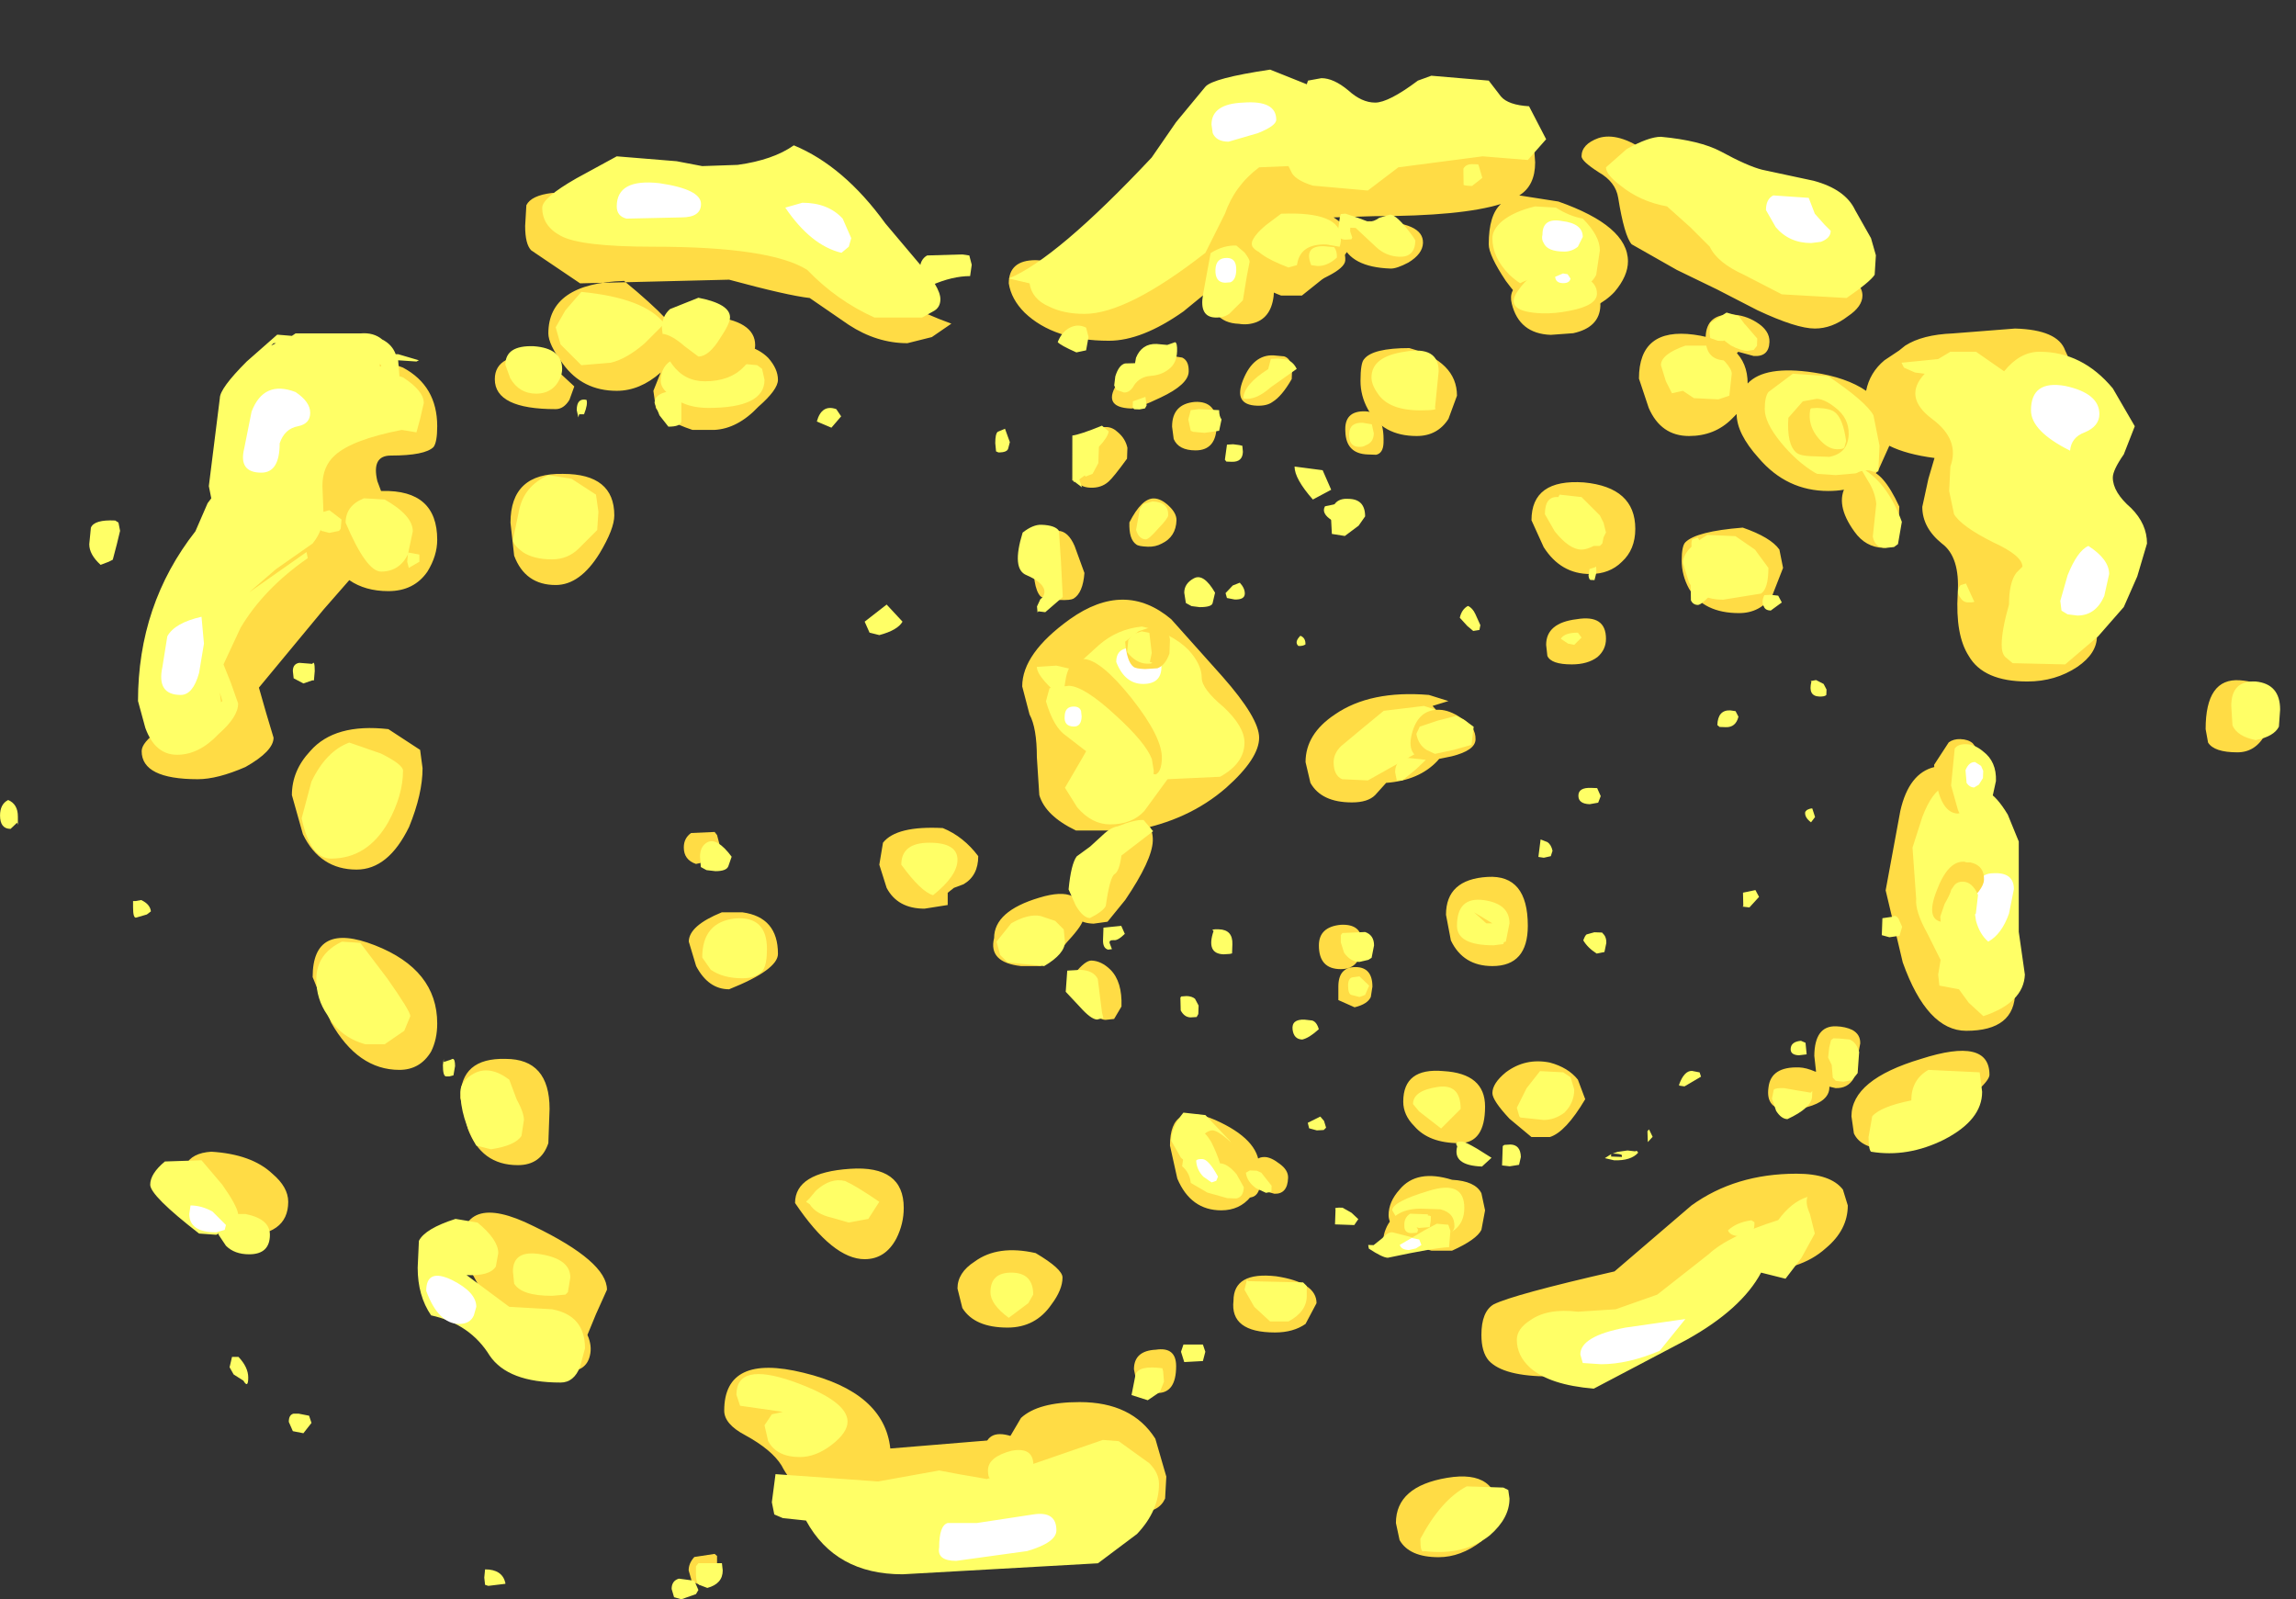 <?xml version="1.0" encoding="UTF-8" standalone="no"?>
<svg xmlns:ffdec="https://www.free-decompiler.com/flash" xmlns:xlink="http://www.w3.org/1999/xlink" ffdec:objectType="frame" height="458.35px" width="658.0px" xmlns="http://www.w3.org/2000/svg">
  <rect width="100%" height="100%" fill="#333333" stroke="none"/>
  <g transform="matrix(1.0, 0.0, 0.0, 1.0, 340.0, 205.3)">
    <use ffdec:characterId="419" height="61.6" transform="matrix(7.0, 0.0, 0.0, 7.0, -300.45, -185.35)" width="87.7" xlink:href="#shape0"/>
    <use ffdec:characterId="427" height="65.25" transform="matrix(4.649, 0.0, 0.0, 5.911, -339.989, -132.683)" width="87.9" xlink:href="#shape1"/>
    <use ffdec:characterId="422" height="63.95" transform="matrix(0.123, -3.47, 4.413, 0.156, -55.254, 151.149)" width="90.45" xlink:href="#shape2"/>
  </g>
  <defs>
    <g id="shape0" transform="matrix(1.0, 0.0, 0.0, 1.0, 39.0, 27.8)">
      <path d="M20.1 -24.25 Q20.1 -24.75 20.8 -25.0 21.6 -25.25 22.75 -24.45 L28.65 -20.2 Q31.6 -19.55 31.6 -18.55 31.6 -18.1 31.0 -17.7 30.35 -17.2 29.65 -17.2 28.9 -17.2 27.3 -17.95 L25.65 -18.8 24.0 -19.6 22.15 -20.65 Q21.85 -21.0 21.6 -22.55 21.5 -23.2 20.8 -23.6 20.1 -24.05 20.1 -24.25 M7.65 -25.15 L18.15 -24.7 18.2 -24.0 Q18.2 -23.05 17.55 -22.65 L19.15 -22.4 Q22.0 -21.4 22.0 -19.95 22.0 -19.35 21.45 -18.7 20.8 -18.0 19.4 -17.65 L18.55 -17.65 Q17.85 -18.0 17.0 -19.15 16.3 -20.2 16.3 -20.65 16.3 -21.85 16.8 -22.3 15.2 -21.8 11.6 -21.8 L9.95 -21.75 10.3 -21.5 Q10.7 -21.05 10.7 -20.6 L9.9 -19.55 8.65 -18.55 7.8 -18.55 Q6.45 -19.05 6.45 -19.95 L6.45 -20.1 5.45 -19.25 3.8 -17.9 Q2.1 -16.7 0.75 -16.7 -1.5 -16.7 -2.7 -17.85 -3.25 -18.4 -3.35 -19.05 -3.35 -20.0 -2.25 -20.0 -1.7 -20.0 -1.3 -19.55 L7.65 -25.15 M15.0 -14.45 L14.65 -13.5 Q14.2 -12.8 13.35 -12.8 11.95 -12.8 11.35 -13.9 11.05 -14.45 11.05 -15.05 11.05 -15.8 11.2 -15.95 11.55 -16.4 13.05 -16.4 15.0 -15.85 15.0 -14.45 M0.45 -0.45 L2.8 -2.7 Q2.3 -3.1 2.6 -3.85 L1.9 -4.75 -0.6 -2.45 0.05 -1.8 0.45 -0.45 M5.4 -2.95 Q6.9 -1.25 6.9 -0.45 6.9 0.4 5.55 1.6 4.0 2.95 1.75 3.35 L-0.6 3.35 Q-1.85 2.75 -2.1 1.9 L-2.2 0.35 Q-2.2 -0.85 -2.5 -1.4 L-2.8 -2.55 Q-2.8 -3.9 -0.85 -5.3 1.4 -6.9 3.3 -5.3 L5.4 -2.95 M13.85 -2.2 L14.65 -1.95 14.0 -1.75 14.45 -1.25 14.7 -0.6 Q14.7 -0.1 14.2 0.5 13.45 1.3 12.1 1.4 L11.65 1.9 Q11.35 2.2 10.7 2.2 9.45 2.2 9.0 1.4 L8.8 0.55 Q8.8 -0.6 10.0 -1.4 11.45 -2.4 13.85 -2.2 M18.65 -4.25 Q18.65 -5.15 19.9 -5.3 21.1 -5.5 21.1 -4.5 21.1 -4.05 20.75 -3.75 20.35 -3.45 19.7 -3.45 18.85 -3.45 18.7 -3.8 L18.65 -4.25 M18.05 -9.35 Q18.05 -11.05 20.2 -10.9 22.3 -10.7 22.3 -9.0 22.3 -8.15 21.75 -7.65 21.25 -7.15 20.45 -7.15 19.25 -7.15 18.55 -8.25 L18.05 -9.35 M35.6 -15.15 L38.75 -5.9 40.05 -5.9 Q40.85 -5.75 41.1 -5.3 L41.2 -4.6 Q41.2 -3.9 40.4 -3.35 39.5 -2.75 38.35 -2.75 36.55 -2.75 35.95 -3.8 35.4 -4.65 35.5 -6.35 35.6 -7.85 34.85 -8.4 34.05 -9.05 34.05 -9.9 L34.3 -11.05 34.55 -11.9 Q33.4 -12.05 32.7 -12.4 L32.25 -11.4 Q31.6 -10.55 30.2 -10.55 28.5 -10.55 27.35 -11.9 26.45 -12.9 26.45 -13.7 L26.25 -13.5 Q25.55 -12.8 24.5 -12.8 23.35 -12.8 22.85 -13.95 L22.45 -15.15 Q22.45 -17.25 24.7 -16.95 26.9 -16.65 26.9 -14.95 27.6 -15.7 29.6 -15.4 30.95 -15.2 31.75 -14.65 31.9 -15.4 32.5 -15.9 L33.1 -16.3 33.35 -16.5 Q34.05 -16.95 35.3 -17.0 L37.85 -17.2 Q39.6 -17.15 39.9 -16.3 L40.5 -15.0 40.35 -14.8 39.75 -14.7 39.4 -14.75 37.3 -14.65 35.6 -15.15 M26.55 -5.55 Q25.1 -5.55 24.5 -6.55 24.2 -7.1 24.2 -7.7 24.2 -8.3 24.35 -8.45 24.8 -8.9 26.7 -9.05 27.85 -8.65 28.2 -8.15 L28.35 -7.4 27.9 -6.25 Q27.4 -5.55 26.55 -5.55 M48.1 -0.6 Q47.7 0.15 46.95 0.15 46.0 0.15 45.75 -0.25 L45.65 -0.8 Q45.65 -2.9 47.05 -2.8 48.4 -2.7 48.4 -1.75 L48.1 -0.6 M35.35 3.55 L36.35 9.5 37.85 9.95 Q37.85 11.55 35.85 11.55 34.25 11.55 33.25 8.75 L32.55 5.8 33.15 2.55 Q33.5 1.0 34.55 0.75 35.65 0.6 35.65 2.05 L35.35 3.55 M28.9 17.4 Q30.3 17.4 30.8 18.05 L31.0 18.7 Q31.0 19.7 30.1 20.45 29.05 21.4 27.15 21.4 L20.0 23.45 18.65 23.75 Q19.1 24.15 20.7 24.15 L20.75 24.4 Q20.75 25.0 20.15 25.35 L18.8 25.7 Q16.9 25.7 16.3 25.05 16.0 24.7 16.0 24.0 16.0 23.05 16.5 22.75 17.3 22.35 21.45 21.4 L24.6 18.7 Q26.4 17.4 28.9 17.4 M20.25 14.35 Q19.45 15.7 18.8 15.9 L18.05 15.9 17.15 15.15 Q16.45 14.4 16.45 14.1 16.45 13.7 17.0 13.25 17.8 12.65 18.8 12.85 19.55 13.05 19.95 13.55 L20.25 14.35 M34.9 15.1 L32.7 16.4 Q31.55 16.4 31.25 15.75 L31.15 15.05 Q31.15 13.55 34.0 12.7 36.8 11.8 36.8 13.35 36.8 13.75 34.9 15.1 M16.45 8.9 Q15.25 8.9 14.75 7.85 L14.55 6.8 Q14.55 5.35 16.25 5.25 17.9 5.15 17.9 7.25 17.9 8.9 16.45 8.9 M6.55 18.35 Q6.1 18.9 5.35 18.9 4.1 18.9 3.55 17.6 L3.25 16.25 Q3.25 14.4 5.1 15.2 6.9 16.0 6.9 17.1 6.9 17.85 6.55 18.35 M12.8 14.45 Q12.8 13.05 14.45 13.2 16.15 13.3 16.15 14.65 16.15 16.15 15.1 16.15 13.85 16.15 13.25 15.45 12.8 15.0 12.8 14.45 M14.8 17.65 Q15.75 17.7 16.0 18.2 L16.15 18.9 16.0 19.7 Q15.8 20.1 14.8 20.55 L13.95 20.55 Q13.0 20.3 12.5 19.75 12.2 19.4 12.2 19.1 12.2 18.55 12.65 18.05 13.35 17.2 14.8 17.65 M9.25 22.7 L8.8 23.55 Q8.3 23.9 7.55 23.9 5.7 23.9 5.85 22.6 5.85 21.4 7.6 21.6 9.25 21.85 9.25 22.7 M3.05 30.7 Q2.8 31.25 2.05 31.25 L-5.5 31.0 -7.75 31.5 Q-11.55 31.5 -12.65 29.35 -13.05 28.7 -14.15 28.1 -15.0 27.65 -15.0 27.1 -15.0 24.75 -11.75 25.55 -8.45 26.35 -8.2 28.65 L-3.35 28.25 -2.85 27.4 Q-2.15 26.75 -0.45 26.75 1.7 26.75 2.65 28.25 L3.1 29.8 3.05 30.7 M16.0 32.45 Q15.15 33.1 14.25 33.1 13.05 33.1 12.65 32.4 L12.5 31.7 Q12.5 30.2 14.6 29.85 16.7 29.5 16.7 31.35 L16.0 32.45 M-18.5 -21.45 L-10.25 -19.7 Q-7.65 -18.1 -5.7 -17.4 L-6.5 -16.85 -7.5 -16.6 Q-8.75 -16.6 -9.9 -17.35 L-11.5 -18.45 Q-12.4 -18.55 -14.8 -19.2 L-20.9 -19.05 -22.9 -20.4 Q-23.15 -20.65 -23.15 -21.4 L-23.1 -22.25 Q-22.9 -22.65 -22.05 -22.75 -19.8 -22.85 -19.15 -22.35 L-18.5 -21.45 M-22.2 -17.0 Q-22.2 -19.05 -19.1 -19.15 -16.85 -17.3 -16.85 -16.75 -16.85 -16.2 -17.3 -15.65 L-17.25 -15.7 Q-16.55 -16.35 -15.4 -16.6 -13.9 -16.7 -13.2 -16.0 -12.8 -15.55 -12.8 -15.1 -12.8 -14.7 -13.6 -14.0 -14.45 -13.1 -15.4 -13.05 L-16.3 -13.05 Q-17.5 -13.45 -17.8 -13.95 L-17.9 -14.65 -17.6 -15.4 Q-18.45 -14.65 -19.4 -14.65 -20.8 -14.65 -21.6 -15.75 -22.2 -16.55 -22.2 -17.0 M-26.9 -12.35 Q-27.25 -12.0 -28.65 -12.0 -29.45 -12.0 -29.2 -10.95 L-29.05 -10.55 -29.0 -10.55 Q-26.75 -10.6 -26.75 -8.55 -26.75 -7.9 -27.15 -7.25 -27.7 -6.45 -28.75 -6.45 -29.7 -6.45 -30.35 -6.9 L-31.4 -5.7 -34.05 -2.5 -33.75 -1.45 -33.45 -0.45 Q-33.45 0.1 -34.6 0.75 -35.75 1.25 -36.55 1.25 -38.85 1.25 -38.85 0.1 -38.85 -0.25 -38.15 -0.75 L-36.5 -2.25 -32.65 -10.55 -30.5 -15.4 Q-29.95 -16.3 -28.15 -15.6 -26.75 -14.85 -26.75 -13.2 -26.75 -12.55 -26.9 -12.35 M-23.75 -9.25 Q-23.75 -11.3 -21.6 -11.25 -19.5 -11.25 -19.5 -9.55 -19.5 -9.0 -20.1 -8.0 -20.9 -6.7 -21.9 -6.7 -23.15 -6.7 -23.6 -7.9 L-23.75 -9.25 M-6.05 3.25 Q-5.2 3.6 -4.6 4.4 -4.6 5.2 -5.2 5.55 L-5.6 5.7 -5.85 5.9 -5.85 6.4 -6.8 6.55 Q-7.9 6.55 -8.35 5.7 L-8.65 4.75 -8.5 3.85 Q-7.95 3.15 -6.05 3.25 M-0.95 7.9 Q-1.6 8.7 -2.05 8.9 L-2.85 8.9 Q-4.2 8.75 -3.95 7.75 -3.95 6.65 -2.1 6.1 -0.3 5.55 -0.3 6.95 -0.3 7.2 -0.95 7.9 M-14.25 6.7 Q-12.8 6.9 -12.8 8.4 -12.8 9.05 -14.8 9.85 -15.65 9.85 -16.15 8.9 L-16.45 7.9 Q-16.45 7.25 -15.1 6.7 L-14.25 6.7 M-7.65 18.8 Q-7.65 19.45 -7.95 20.05 -8.4 20.9 -9.25 20.9 -10.55 20.9 -12.1 18.6 -12.1 17.35 -9.85 17.2 -7.65 17.05 -7.65 18.8 M-27.35 0.8 Q-27.35 1.85 -27.9 3.2 -28.75 4.95 -30.05 4.95 -31.55 4.95 -32.25 3.5 L-32.7 1.9 Q-32.7 0.9 -31.95 0.1 -30.95 -1.05 -28.75 -0.8 L-27.45 0.05 -27.35 0.8 M-33.5 17.4 Q-32.85 17.95 -32.85 18.55 -32.85 19.95 -34.8 19.95 -36.25 19.95 -36.8 18.9 L-37.1 17.8 -37.05 17.05 Q-36.8 16.55 -36.0 16.5 -34.35 16.6 -33.5 17.4 M-27.0 12.4 Q-27.45 13.15 -28.3 13.15 -30.0 13.15 -31.1 11.2 L-31.85 9.35 Q-31.85 7.05 -29.3 8.05 -26.75 9.05 -26.75 11.25 -26.75 11.9 -27.0 12.4 M-22.2 16.15 Q-22.5 17.05 -23.45 17.05 -24.95 17.05 -25.5 15.55 L-25.8 14.3 Q-25.8 12.65 -23.95 12.7 -22.15 12.7 -22.15 14.75 L-22.2 16.15 M-20.6 24.0 Q-20.4 24.45 -20.5 24.85 -20.65 25.5 -21.45 25.5 L-24.5 23.0 -25.8 20.6 Q-25.8 18.05 -22.8 19.55 -19.8 21.0 -19.8 22.15 L-20.25 23.15 -20.6 24.0 M-2.25 20.65 Q-1.15 21.3 -1.15 21.65 -1.15 22.15 -1.6 22.75 -2.25 23.7 -3.4 23.7 -4.75 23.7 -5.25 22.9 L-5.45 22.1 Q-5.45 21.45 -4.75 21.0 -3.8 20.3 -2.25 20.65" fill="#ffdc45" fill-rule="evenodd" stroke="none"/>
      <path d="M21.95 -24.55 Q22.85 -25.05 23.35 -25.05 24.95 -24.9 25.8 -24.45 26.9 -23.85 27.5 -23.7 L29.6 -23.25 Q30.9 -22.9 31.3 -22.05 L31.95 -20.9 32.15 -20.2 32.1 -19.4 Q31.9 -19.1 30.95 -18.45 L28.3 -18.6 26.75 -19.4 Q25.65 -19.9 25.35 -20.55 L24.55 -21.35 23.6 -22.2 Q22.5 -22.4 21.7 -23.05 21.1 -23.5 21.1 -23.8 L21.95 -24.55 M20.7 -19.4 Q20.5 -18.95 19.5 -18.45 18.05 -18.55 17.15 -19.4 16.45 -20.1 16.45 -20.9 16.45 -21.25 16.85 -21.6 17.35 -22.0 18.2 -22.2 L19.05 -22.15 Q19.6 -21.8 20.15 -21.7 20.85 -21.0 20.85 -20.4 L20.7 -19.4 M9.45 -27.45 Q9.95 -27.45 10.55 -26.95 11.1 -26.45 11.65 -26.45 12.2 -26.45 13.4 -27.35 L13.95 -27.55 16.3 -27.35 16.8 -26.7 Q17.1 -26.35 17.95 -26.3 L18.65 -24.95 17.9 -24.1 16.05 -24.25 12.6 -23.8 11.35 -22.85 9.1 -23.05 Q8.45 -23.25 8.25 -23.55 L8.1 -23.85 6.9 -23.8 Q5.9 -23.05 5.5 -21.9 L4.7 -20.3 Q1.5 -17.8 -0.25 -17.8 -1.1 -17.8 -1.7 -18.1 -2.4 -18.4 -2.5 -19.05 L-3.35 -19.25 Q-1.4 -20.05 2.5 -24.2 L3.5 -25.65 4.7 -27.1 Q5.0 -27.45 7.35 -27.8 L8.85 -27.2 8.9 -27.35 9.45 -27.45 M6.65 -20.75 Q6.65 -21.0 7.2 -21.45 L7.8 -21.9 Q10.25 -22.0 10.25 -20.9 10.25 -20.4 9.9 -20.2 L8.1 -19.7 Q6.65 -20.25 6.65 -20.75 M14.1 -13.95 Q14.25 -13.85 13.5 -13.85 12.2 -13.85 11.75 -14.55 11.5 -14.9 11.5 -15.2 11.5 -16.05 12.85 -16.25 14.25 -16.5 14.25 -15.45 L14.1 -13.95 M19.2 -10.4 L20.1 -10.3 20.85 -9.55 21.0 -9.25 21.1 -8.85 21.0 -8.65 20.95 -8.4 20.85 -8.3 20.6 -8.3 Q20.3 -8.15 20.1 -8.15 19.6 -8.15 19.0 -8.9 L18.6 -9.6 Q18.6 -10.35 19.15 -10.3 L19.2 -10.4 M9.1 -10.2 Q8.35 -11.05 8.35 -11.55 L9.5 -11.4 9.85 -10.6 9.1 -10.2 M4.55 -2.9 Q4.55 -2.45 5.45 -1.7 6.3 -0.9 6.3 -0.25 6.3 0.6 5.3 1.15 L3.15 1.25 2.2 2.55 Q1.7 3.1 0.8 3.1 0.05 3.1 -0.55 2.4 L-1.05 1.6 -0.35 0.4 0.3 -0.75 -0.95 -1.9 Q-2.2 -2.9 -2.2 -3.35 L-1.4 -3.4 -0.75 -3.25 0.35 -4.25 Q1.1 -4.9 2.1 -5.0 3.3 -4.75 4.0 -4.05 4.55 -3.45 4.55 -2.9 M19.25 -4.5 Q19.4 -4.75 19.95 -4.75 L20.1 -4.55 19.8 -4.25 19.55 -4.3 19.25 -4.5 M11.15 -0.85 L12.0 -1.55 13.65 -1.75 14.1 -1.6 14.5 -1.15 Q14.5 -0.45 13.4 0.15 L11.35 1.3 10.3 1.25 Q9.95 1.1 9.95 0.55 9.95 0.2 10.25 -0.1 L11.15 -0.85 M38.85 -16.25 Q40.6 -16.25 41.85 -14.75 L42.75 -13.2 42.3 -12.05 Q41.85 -11.4 41.85 -11.1 41.85 -10.5 42.6 -9.85 43.25 -9.2 43.25 -8.4 L42.85 -7.05 42.3 -5.8 41.25 -4.6 39.9 -3.45 37.75 -3.5 37.45 -3.75 Q37.3 -3.9 37.3 -4.25 37.3 -4.85 37.6 -5.9 37.6 -6.8 37.9 -7.2 L38.15 -7.45 Q38.15 -7.9 36.95 -8.45 35.65 -9.1 35.35 -9.6 L35.15 -10.55 35.2 -11.55 Q35.6 -12.65 34.45 -13.5 33.25 -14.4 34.15 -15.35 L33.75 -15.4 33.3 -15.6 33.2 -15.8 34.7 -15.95 35.2 -16.25 36.25 -16.25 37.4 -15.45 Q38.05 -16.25 38.85 -16.25 M29.75 -11.25 L29.65 -11.3 Q28.9 -11.75 28.25 -12.55 27.6 -13.35 27.6 -13.9 27.6 -14.4 27.75 -14.6 L28.75 -15.35 30.2 -15.25 Q31.75 -14.2 32.05 -13.65 L32.3 -12.4 32.25 -11.35 30.5 -11.2 29.75 -11.25 M25.7 -14.3 L24.7 -14.35 24.25 -14.65 23.8 -14.55 23.55 -15.05 23.35 -15.7 Q23.35 -16.15 24.35 -16.5 L25.25 -16.5 Q26.25 -15.7 26.25 -15.35 L26.15 -14.45 25.7 -14.3 M26.4 -8.7 L27.2 -8.15 27.75 -7.4 Q27.75 -6.55 27.45 -6.35 L25.9 -6.1 Q24.9 -6.1 24.5 -6.8 L24.25 -7.6 Q24.25 -8.15 25.25 -8.75 L26.4 -8.7 M46.7 -1.75 Q46.7 -2.8 47.7 -2.75 48.7 -2.65 48.7 -1.6 L48.65 -0.9 Q48.45 -0.5 47.7 -0.35 46.95 -0.5 46.75 -0.95 L46.7 -1.75 M38.0 3.8 L38.0 7.5 38.25 9.25 Q38.2 10.4 36.55 10.95 L35.95 10.4 35.55 9.85 34.75 9.7 34.7 9.25 34.8 8.65 34.25 7.55 Q33.75 6.65 33.8 6.15 L33.65 4.05 34.05 2.8 Q34.45 1.75 34.95 1.55 L36.7 1.75 Q37.1 1.95 37.55 2.7 L38.0 3.8 M36.5 14.05 Q36.5 15.2 34.95 16.0 33.45 16.75 31.95 16.5 31.85 16.4 31.85 15.9 L32.0 15.05 Q32.35 14.65 33.6 14.4 33.6 13.55 34.3 13.15 L36.4 13.25 36.5 14.05 M17.0 7.9 Q16.9 7.9 16.9 8.0 L16.5 8.05 Q15.0 8.05 15.0 7.25 15.0 6.05 16.1 6.2 17.15 6.35 17.15 7.15 L17.0 7.9 M16.45 7.15 L15.7 6.7 16.2 7.15 16.45 7.15 M3.3 16.05 Q3.3 15.5 3.8 14.9 L4.7 15.0 5.7 16.05 6.3 17.15 6.2 17.55 5.7 17.8 4.9 17.75 3.7 16.75 3.3 16.05 M19.35 13.25 L19.65 13.45 19.8 13.95 Q19.8 14.5 19.4 14.9 19.0 15.2 18.55 15.2 L17.6 15.1 17.55 15.05 17.45 14.7 17.85 13.9 18.4 13.2 19.35 13.25 M13.85 18.1 Q15.3 17.65 15.3 18.8 15.3 20.05 13.5 20.05 13.15 20.05 12.7 19.5 L12.35 18.9 Q12.35 18.55 13.85 18.1 M13.45 14.85 L13.2 14.55 Q13.2 14.0 14.2 13.85 15.15 13.7 15.15 14.75 L14.35 15.55 13.45 14.85 M18.0 23.4 Q18.7 22.9 19.95 23.05 L21.5 22.95 23.2 22.35 25.3 20.7 Q26.1 19.95 28.15 19.3 28.7 18.55 29.35 18.35 29.25 18.6 29.45 19.05 L29.65 19.85 29.1 20.85 28.45 21.7 27.45 21.45 Q26.65 22.95 24.4 24.2 L20.6 26.2 Q18.8 26.05 18.0 25.35 17.45 24.85 17.45 24.2 17.45 23.75 18.0 23.4 M6.7 22.85 L6.3 22.15 6.4 21.75 6.45 21.8 8.7 21.85 8.85 22.0 8.85 22.4 Q8.85 23.05 8.1 23.45 L7.35 23.45 6.7 22.85 M1.15 28.35 L2.4 29.25 Q2.8 29.65 2.8 30.1 2.8 31.2 1.9 32.15 L0.3 33.35 -7.7 33.8 Q-10.45 33.8 -11.65 31.6 L-12.6 31.5 -12.95 31.35 -13.05 30.85 -12.9 29.7 -8.7 30.0 -6.2 29.55 -5.4 29.7 -4.25 29.9 -2.55 29.35 0.5 28.3 1.15 28.35 M16.9 30.25 L17.1 30.35 17.15 30.7 Q17.15 31.5 16.35 32.2 15.3 33.05 13.65 32.85 13.5 32.95 13.5 32.35 14.35 30.75 15.4 30.2 L16.9 30.25 M-12.15 -24.7 Q-10.1 -23.85 -8.4 -21.5 L-7.05 -19.9 Q-6.15 -18.9 -6.15 -18.4 -6.15 -18.05 -6.45 -17.9 L-6.9 -17.65 -8.85 -17.65 Q-10.4 -18.35 -11.6 -19.6 -13.1 -20.55 -17.9 -20.55 -20.9 -20.55 -21.7 -21.0 -22.45 -21.4 -22.45 -22.15 -22.45 -22.55 -21.05 -23.35 L-19.4 -24.25 -16.95 -24.05 -15.9 -23.85 -14.45 -23.9 Q-13.0 -24.1 -12.15 -24.7 M-20.85 -18.7 Q-18.25 -18.45 -17.45 -17.4 L-18.25 -16.6 Q-19.0 -15.95 -19.65 -15.8 L-20.85 -15.7 -21.7 -16.55 -21.9 -17.25 -21.5 -17.95 -20.85 -18.7 M-28.35 -16.15 L-27.5 -15.9 -27.6 -15.85 -28.35 -15.9 -28.3 -15.3 -28.3 -15.25 -28.15 -15.2 Q-27.3 -14.65 -27.3 -14.15 L-27.45 -13.5 -27.6 -12.95 -28.2 -13.05 Q-30.25 -12.65 -30.95 -12.0 -31.45 -11.55 -31.45 -10.75 L-31.4 -9.5 Q-31.45 -8.9 -31.85 -8.4 L-33.35 -7.35 -34.45 -6.4 -32.1 -8.05 -32.05 -7.8 Q-33.85 -6.55 -34.8 -4.95 L-35.5 -3.45 -35.2 -2.7 -34.9 -1.85 Q-34.9 -1.3 -35.7 -0.6 -36.5 0.25 -37.4 0.25 -38.3 0.25 -38.7 -0.85 L-39.0 -1.95 Q-39.0 -5.9 -36.65 -8.9 L-36.15 -10.05 -36.0 -10.25 -36.1 -10.75 -35.65 -14.35 Q-35.65 -14.75 -34.55 -15.85 L-33.3 -16.95 -32.7 -16.9 -32.55 -17.0 -29.9 -17.0 Q-29.35 -17.05 -29.0 -16.75 -28.6 -16.55 -28.45 -16.15 L-28.35 -16.15 M-29.1 -15.65 L-29.05 -15.65 -29.05 -15.7 -29.1 -15.75 -29.1 -15.65 M-22.2 -11.2 L-21.25 -11.05 -20.25 -10.4 -20.15 -9.7 -20.2 -8.95 -20.95 -8.2 Q-21.4 -7.75 -22.05 -7.75 -22.8 -7.75 -23.25 -8.05 -23.65 -8.35 -23.65 -8.55 L-23.4 -9.75 Q-23.2 -10.75 -22.2 -11.2 M-33.35 -16.6 L-33.45 -16.6 -33.55 -16.5 -33.35 -16.6 M-35.6 -1.9 L-35.55 -1.95 -35.65 -2.3 -35.6 -1.9 M-29.05 -7.25 Q-29.65 -7.25 -30.5 -9.25 -30.5 -9.95 -29.75 -10.25 L-28.9 -10.2 Q-27.75 -9.55 -27.75 -8.9 L-27.95 -7.95 Q-28.3 -7.25 -29.05 -7.25 M-13.45 -15.55 L-13.35 -15.1 Q-13.35 -13.95 -15.65 -13.95 -16.5 -13.95 -17.05 -14.35 -17.6 -14.7 -17.6 -15.05 -17.6 -15.7 -17.05 -15.95 L-15.25 -15.85 -13.65 -15.7 -13.45 -15.55 M-7.7 -5.2 Q-7.9 -4.85 -8.65 -4.65 L-9.05 -4.75 -9.25 -5.2 -8.35 -5.9 -7.7 -5.2 M-5.45 4.55 Q-5.45 5.2 -6.45 6.0 -6.95 5.85 -7.75 4.75 -7.75 3.85 -6.6 3.85 -5.45 3.85 -5.45 4.55 M-1.45 7.05 L-1.1 7.4 -1.05 7.9 Q-1.05 8.4 -1.9 8.9 L-3.4 8.75 -3.7 8.45 -3.85 7.9 -3.25 7.15 Q-2.55 6.75 -2.05 6.85 L-1.45 7.05 M-13.4 9.05 Q-13.65 9.4 -14.25 9.4 -15.05 9.4 -15.55 9.05 L-15.9 8.55 Q-15.9 7.1 -14.55 6.95 -13.25 6.85 -13.25 8.2 -13.25 8.8 -13.4 9.05 M-11.5 18.4 L-11.25 18.1 Q-10.65 17.55 -10.05 17.7 -9.6 17.9 -8.65 18.55 L-9.1 19.25 -9.9 19.4 -10.6 19.2 Q-11.25 19.05 -11.5 18.65 L-11.65 18.55 -11.5 18.4 M-9.35 18.8 L-9.35 18.8 M-28.75 3.0 Q-29.6 4.5 -31.1 4.5 -31.95 4.5 -32.3 2.85 L-31.9 1.35 Q-31.3 0.1 -30.35 -0.25 L-29.05 0.2 Q-28.15 0.65 -28.15 0.9 -28.15 1.9 -28.75 3.0 M-29.9 7.95 L-28.8 9.4 Q-27.85 10.75 -27.85 10.95 L-28.1 11.55 -28.9 12.1 -29.7 12.1 Q-30.75 11.8 -31.25 10.9 -31.7 10.25 -31.7 9.45 -31.7 8.4 -30.65 7.9 L-29.9 7.95 M-35.55 17.85 Q-34.95 18.7 -34.9 19.05 L-34.6 19.05 Q-33.6 19.25 -33.6 19.9 -33.6 20.7 -34.45 20.7 -35.05 20.7 -35.4 20.35 L-35.7 19.9 -35.7 19.85 -35.8 19.9 -36.5 19.85 Q-38.5 18.3 -38.5 17.85 -38.5 17.4 -37.9 16.9 L-36.4 16.85 -35.55 17.85 M-25.25 13.3 Q-24.6 12.95 -23.8 13.55 L-23.5 14.35 Q-23.2 14.9 -23.2 15.2 L-23.3 15.85 Q-23.55 16.25 -24.55 16.4 L-25.15 16.25 Q-25.8 15.1 -25.8 14.05 -25.8 13.6 -25.25 13.3 M-24.35 21.2 Q-24.6 21.6 -25.55 21.55 L-23.8 22.85 -22.05 22.95 Q-20.7 23.2 -20.7 24.55 L-20.9 25.3 Q-21.15 25.95 -21.7 25.95 -23.85 25.95 -24.6 24.85 -25.4 23.55 -27.0 23.2 -27.55 22.4 -27.55 21.25 L-27.5 20.15 Q-27.25 19.65 -26.0 19.25 L-25.1 19.4 Q-24.25 20.1 -24.25 20.65 L-24.35 21.2 M-23.65 21.4 Q-23.65 20.5 -22.5 20.7 -21.3 20.9 -21.3 21.65 L-21.4 22.25 -21.5 22.35 -22.05 22.4 Q-23.3 22.4 -23.6 21.9 L-23.65 21.4 M-2.35 22.35 L-2.55 22.7 -3.35 23.3 Q-4.1 22.75 -4.1 22.25 -4.1 21.45 -3.25 21.45 -2.35 21.45 -2.35 22.35 M-9.95 27.55 Q-9.95 28.0 -10.6 28.5 -11.25 29.0 -11.9 29.0 -12.85 29.0 -13.2 28.35 L-13.35 27.7 -13.05 27.25 -12.6 27.15 -14.35 26.9 -14.5 26.45 Q-14.5 25.1 -12.2 25.9 -9.95 26.7 -9.95 27.55" fill="#ffff66" fill-rule="evenodd" stroke="none"/>
      <path d="M27.95 -22.65 L29.4 -22.55 29.65 -21.9 30.05 -21.45 30.3 -21.2 Q30.3 -20.9 29.9 -20.75 L29.5 -20.7 Q28.6 -20.7 28.05 -21.35 L27.65 -22.05 Q27.65 -22.5 27.95 -22.65 M19.95 -20.55 Q19.7 -20.35 19.4 -20.35 18.7 -20.35 18.55 -20.7 18.45 -20.85 18.5 -21.05 18.5 -21.75 19.3 -21.6 20.15 -21.5 20.15 -20.95 L19.95 -20.55 M5.65 -24.85 Q5.15 -24.85 5.0 -25.2 L4.95 -25.55 Q4.95 -26.4 6.25 -26.45 7.6 -26.55 7.6 -25.75 7.6 -25.5 6.85 -25.2 L5.65 -24.85 M2.15 -2.65 Q1.4 -2.65 1.05 -3.55 1.05 -4.25 1.95 -4.1 2.9 -3.9 2.9 -3.35 2.9 -2.65 2.15 -2.65 M40.7 -12.95 Q40.15 -12.75 40.1 -12.2 38.5 -13.0 38.5 -13.85 38.5 -15.1 39.9 -14.85 41.3 -14.55 41.3 -13.7 41.3 -13.2 40.7 -12.95 M41.7 -7.15 L41.5 -6.25 Q41.15 -5.45 40.4 -5.45 L40.0 -5.5 39.75 -5.65 39.7 -6.05 40.0 -7.1 Q40.4 -8.1 40.85 -8.3 41.7 -7.75 41.7 -7.15 M37.6 6.75 Q37.3 7.6 36.75 7.9 36.4 7.6 36.25 7.05 L36.15 6.4 Q36.15 5.1 36.95 5.1 37.8 5.05 37.8 5.75 L37.6 6.75 M23.3 24.65 Q22.0 25.2 20.9 25.2 L20.15 25.15 20.05 24.8 Q20.05 24.05 21.9 23.7 L24.35 23.35 23.3 24.65 M-15.95 -22.3 Q-15.95 -21.75 -16.75 -21.75 L-19.0 -21.7 Q-19.4 -21.8 -19.4 -22.2 -19.4 -23.35 -17.65 -23.15 -15.95 -22.9 -15.95 -22.3 M-10.15 -21.7 L-9.8 -20.9 -9.9 -20.55 -10.2 -20.3 Q-11.45 -20.6 -12.5 -22.15 L-11.8 -22.35 Q-10.75 -22.35 -10.15 -21.7 M-34.65 -12.3 L-34.35 -13.8 Q-33.85 -15.1 -32.55 -14.6 -31.95 -14.2 -31.95 -13.75 -31.95 -13.3 -32.45 -13.2 -33.0 -13.1 -33.2 -12.5 -33.2 -11.3 -33.95 -11.3 -34.9 -11.3 -34.65 -12.3 M-36.3 -4.3 L-36.5 -3.1 Q-36.75 -2.2 -37.25 -2.2 -38.25 -2.2 -38.0 -3.35 L-37.8 -4.6 Q-37.5 -5.15 -36.4 -5.4 L-36.3 -4.3 M-35.95 18.95 L-35.4 19.5 -35.45 19.7 -35.8 19.8 Q-36.9 19.8 -36.9 19.05 L-36.85 18.7 Q-36.4 18.7 -35.95 18.95 M-25.25 23.2 Q-25.4 23.55 -25.85 23.55 -26.7 23.55 -27.2 22.2 -27.2 21.25 -26.15 21.75 -25.15 22.25 -25.15 22.85 L-25.25 23.2 M-1.4 32.0 Q-1.4 32.5 -2.6 32.85 L-5.5 33.25 Q-6.3 33.25 -6.2 32.7 -6.2 31.8 -5.85 31.7 L-4.65 31.7 -2.35 31.35 Q-1.4 31.2 -1.4 32.0" fill="#ffffff" fill-rule="evenodd" stroke="none"/>
    </g>
    <g id="shape1" transform="matrix(1.0, 0.0, 0.0, 1.0, 42.0, 30.65)">
      <path d="M30.35 -21.65 L30.25 -22.25 Q30.25 -23.35 31.65 -23.45 33.0 -23.5 33.0 -22.35 33.0 -21.1 31.7 -21.1 30.65 -21.1 30.35 -21.65 M3.85 -25.15 Q3.0 -24.45 1.45 -24.45 0.2 -24.45 -0.55 -25.25 -1.05 -25.8 -1.05 -26.15 -1.05 -27.75 1.75 -27.6 4.55 -27.4 4.55 -26.2 4.55 -25.7 3.85 -25.15 M2.2 -2.45 L2.35 -2.0 1.85 -1.35 Q1.35 -1.1 0.9 -1.05 0.15 -1.25 0.15 -1.85 0.15 -2.3 0.6 -2.55 L2.05 -2.6 2.2 -2.45 M40.65 4.05 Q39.3 4.05 39.3 2.9 39.3 2.0 40.65 1.9 41.95 1.85 41.95 2.75 41.95 4.05 40.65 4.05 M42.5 5.4 Q42.3 5.75 41.5 5.9 L40.5 5.55 40.5 4.9 Q40.5 3.95 41.55 3.95 42.6 3.95 42.6 4.9 L42.5 5.4 M18.65 27.65 Q18.65 26.35 20.15 26.65 21.6 26.95 21.6 27.35 21.6 27.85 20.95 28.3 L19.85 28.7 Q18.8 28.7 18.65 28.2 L18.65 27.65 M2.2 32.85 L1.15 33.9 0.65 33.75 0.45 33.2 Q0.45 32.85 0.8 32.55 L2.05 32.4 2.2 32.5 2.2 32.85 M29.35 24.6 L28.05 24.05 27.9 23.45 Q27.9 22.55 29.25 22.5 30.5 22.35 30.5 23.3 30.5 24.6 29.35 24.6 M-6.6 -24.2 L-6.9 -23.55 Q-7.25 -23.1 -7.75 -23.1 -11.5 -23.1 -11.5 -24.55 -11.5 -25.85 -8.65 -25.7 L-6.6 -24.2" fill="#ffdc45" fill-rule="evenodd" stroke="none"/>
      <path d="M23.2 -26.35 Q23.45 -26.85 23.95 -27.05 24.45 -27.25 24.95 -27.05 L25.1 -26.6 24.95 -25.95 24.35 -25.85 Q23.35 -26.2 23.2 -26.35 M20.15 -21.2 Q20.1 -21.0 19.55 -21.0 L19.4 -21.05 19.35 -21.45 Q19.35 -21.9 19.5 -22.0 L19.95 -22.15 20.25 -21.5 20.15 -21.2 M33.3 -22.6 L33.15 -22.05 32.25 -21.95 31.55 -22.0 31.4 -22.05 31.25 -22.6 31.4 -23.05 31.9 -23.1 33.15 -23.05 Q33.15 -22.75 33.3 -22.6 M17.75 -30.55 L17.9 -30.1 17.8 -29.55 Q16.7 -29.55 15.4 -29.1 15.0 -29.2 14.9 -29.3 L14.7 -29.85 Q14.7 -30.35 15.15 -30.55 L17.3 -30.6 17.75 -30.55 M1.05 -25.65 L0.2 -26.15 Q-0.6 -26.7 -1.15 -26.75 L-1.15 -26.7 -1.2 -27.05 Q-1.2 -27.6 -0.7 -27.95 L1.05 -28.5 Q3.0 -28.2 3.0 -27.55 3.0 -27.25 2.4 -26.55 1.7 -25.65 1.05 -25.65 M9.55 -23.1 L9.85 -22.75 9.25 -22.2 8.35 -22.5 Q8.65 -23.35 9.55 -23.1 M0.0 -22.5 Q-0.05 -22.25 -0.8 -22.25 L-1.35 -22.8 -1.65 -23.4 Q-1.65 -24.0 0.0 -24.0 L0.0 -22.5 M2.9 -0.95 Q2.8 -0.7 2.1 -0.7 L1.55 -0.75 1.2 -0.9 1.15 -1.4 Q1.15 -1.9 1.6 -2.1 2.2 -2.35 3.1 -1.4 L2.9 -0.95 M32.75 -13.7 Q32.7 -13.5 31.95 -13.5 L31.45 -13.55 31.1 -13.7 31.0 -14.2 Q31.0 -14.65 31.6 -14.9 32.2 -15.15 32.9 -14.2 L32.75 -13.7 M41.75 -17.45 L40.9 -16.95 40.1 -17.05 40.05 -17.8 Q40.05 -18.8 41.1 -18.75 42.15 -18.75 42.15 -17.9 L41.75 -17.45 M45.3 -5.65 L44.45 -5.1 44.1 -5.1 44.0 -5.5 Q44.0 -6.05 44.65 -6.2 L45.9 -6.1 45.3 -5.65 M44.85 -8.55 L45.5 -8.4 45.15 -7.75 44.8 -7.75 44.65 -7.85 44.65 -8.2 44.85 -8.55 M40.85 3.25 L40.65 2.75 40.65 2.4 40.75 2.3 42.15 2.25 Q42.7 2.4 42.7 2.9 L42.55 3.5 42.35 3.6 41.8 3.7 Q41.25 3.7 40.85 3.25 M41.8 4.4 L42.4 4.85 42.15 5.3 41.8 5.4 41.3 5.3 Q41.1 5.25 41.1 4.85 41.1 4.5 41.35 4.45 L41.8 4.4 M1.05 32.85 L2.5 32.85 2.55 33.2 Q2.55 33.85 1.6 34.05 L1.1 33.9 Q0.9 33.8 0.9 33.4 L0.9 33.0 1.05 32.85 M0.0 34.6 L-0.45 34.5 -0.6 34.1 Q-0.6 33.7 -0.15 33.6 L0.8 33.7 1.05 34.15 0.9 34.35 0.0 34.6 M19.05 28.75 Q18.9 28.7 18.9 28.35 18.9 27.7 20.35 27.4 21.7 27.2 21.7 28.1 L21.35 28.75 Q20.9 29.2 20.2 29.05 L19.2 28.85 19.05 28.75 M29.75 24.05 L29.5 24.55 28.75 24.95 27.75 24.7 28.0 23.7 Q28.2 23.25 29.65 23.4 L29.7 23.55 29.75 24.05 M30.95 22.25 L32.15 22.25 32.3 22.6 32.15 23.05 31.0 23.1 30.8 22.6 30.95 22.25 M-40.9 -3.35 L-40.9 -2.95 -40.95 -3.05 -41.35 -2.75 Q-42.0 -2.75 -42.0 -3.4 -42.0 -3.95 -41.5 -4.15 -40.9 -3.95 -40.9 -3.35 M-10.85 -25.25 Q-10.85 -26.2 -9.1 -26.15 -7.35 -26.05 -7.35 -25.05 -7.35 -24.65 -7.75 -24.25 -8.2 -23.85 -8.95 -23.85 -10.0 -23.85 -10.55 -24.6 L-10.85 -25.25 M-6.0 -22.85 L-6.3 -22.85 -6.35 -22.7 -6.45 -23.05 Q-6.45 -23.65 -5.85 -23.55 -5.75 -23.35 -6.0 -22.85 M-20.85 -23.8 L-21.4 -23.85 -21.85 -24.1 -21.85 -24.6 Q-21.85 -25.55 -20.75 -25.6 -19.65 -25.6 -19.65 -24.7 L-19.95 -24.2 Q-20.35 -23.8 -20.85 -23.8 M-21.7 -18.2 L-20.95 -17.75 -21.0 -17.3 -21.1 -17.2 -21.7 -17.1 -22.2 -17.2 -22.35 -17.4 -22.4 -17.3 -22.45 -17.65 -22.15 -18.1 -21.7 -18.2 M-23.95 -10.4 Q-23.95 -10.75 -23.55 -10.8 L-22.75 -10.75 Q-22.6 -10.95 -22.6 -10.4 L-22.65 -9.95 -22.75 -9.95 -23.3 -9.8 -23.9 -10.05 -23.95 -10.4 M-36.5 -16.55 L-36.4 -17.35 Q-36.2 -17.75 -34.9 -17.7 L-34.7 -17.6 -34.6 -17.2 -34.8 -16.55 -35.05 -15.8 -35.3 -15.7 -35.8 -15.55 Q-36.5 -16.05 -36.5 -16.55 M-16.15 -15.7 L-16.7 -15.45 -16.8 -15.4 -16.9 -15.7 -16.85 -16.15 -16.15 -16.05 -16.15 -15.7 M-14.1 8.4 Q-13.95 8.4 -13.95 8.75 L-14.05 9.2 -14.3 9.25 -14.5 9.25 Q-14.7 9.25 -14.7 8.7 L-14.65 8.4 -14.65 8.55 -14.25 8.45 -14.1 8.4 M-32.7 1.25 L-32.95 1.4 -33.6 1.55 Q-33.8 1.6 -33.8 1.05 L-33.8 0.75 -33.65 0.75 -33.3 0.7 Q-32.75 0.9 -32.7 1.25 M-27.85 23.35 L-27.7 22.85 -27.3 22.85 Q-26.7 23.35 -26.7 23.85 -26.7 24.4 -27.0 24.0 L-27.6 23.7 -27.85 23.35 M-23.6 25.6 L-22.95 25.7 -22.8 26.05 -23.3 26.55 -23.95 26.45 -24.2 26.0 Q-24.2 25.65 -23.9 25.6 L-23.6 25.6 M-10.85 33.85 L-11.9 33.95 -12.1 33.9 -12.15 33.55 -12.1 33.15 Q-11.05 33.15 -10.85 33.8 L-10.85 33.85" fill="#ffff66" fill-rule="evenodd" stroke="none"/>
    </g>
    <g id="shape2" transform="matrix(1.0, 0.0, 0.0, 1.0, 41.1, 29.7)">
      <path d="M24.1 -26.15 Q26.6 -25.65 26.6 -24.25 26.6 -23.85 26.2 -23.5 25.7 -23.0 24.95 -22.85 L24.05 -22.85 Q22.45 -23.7 22.1 -24.0 21.55 -24.45 21.55 -25.15 21.55 -26.6 24.1 -26.15 M20.3 -20.05 Q19.7 -19.5 19.1 -19.5 17.75 -19.5 17.15 -20.4 16.85 -20.8 16.85 -21.3 16.85 -21.9 17.0 -22.05 17.4 -22.55 18.8 -22.55 20.85 -21.8 20.85 -21.0 20.85 -20.55 20.3 -20.05 M28.2 -22.7 Q28.2 -24.7 30.45 -23.55 L32.7 -20.45 32.55 -19.5 Q32.3 -19.05 31.4 -19.05 30.35 -19.05 29.2 -20.8 28.2 -22.3 28.2 -22.7 M7.4 -25.2 Q7.4 -24.1 4.3 -22.0 1.15 -19.9 -0.6 -19.9 -1.65 -19.9 -1.9 -20.25 L-1.9 -20.7 2.35 -24.45 Q3.25 -26.6 5.4 -26.35 7.4 -26.2 7.4 -25.2 M9.85 -21.7 L10.4 -20.55 10.05 -20.05 Q9.75 -19.7 9.25 -19.65 L8.1 -19.65 Q7.1 -19.9 6.85 -20.4 L6.75 -21.2 Q6.75 -21.8 6.9 -21.95 7.3 -22.4 8.95 -22.55 L9.85 -21.7 M16.7 -26.05 L14.5 -25.35 Q12.85 -25.4 12.35 -26.0 12.2 -26.2 12.2 -26.85 12.2 -27.9 12.45 -28.15 13.15 -28.7 16.0 -28.7 L17.9 -27.15 Q17.9 -26.5 16.7 -26.05 M3.65 -0.6 Q3.0 0.4 1.9 0.4 1.0 0.4 0.45 -1.1 L0.05 -2.4 Q0.05 -4.1 2.15 -3.75 4.25 -3.4 4.25 -2.0 4.25 -1.35 3.65 -0.6 M32.95 -12.9 Q32.8 -12.45 31.95 -12.35 L31.1 -12.35 Q29.65 -12.95 29.15 -13.55 28.8 -13.9 28.8 -14.55 28.8 -16.1 30.9 -15.5 33.0 -14.9 33.0 -13.6 L32.95 -12.9 M35.5 -15.9 Q35.5 -17.85 38.5 -17.9 41.5 -18.0 41.5 -16.15 41.5 -15.5 40.65 -14.7 39.6 -13.7 38.35 -13.7 36.3 -13.7 35.7 -14.75 35.4 -15.3 35.5 -15.9 M26.1 -6.25 Q25.25 -6.25 25.1 -6.7 L25.1 -7.25 Q25.1 -8.65 26.9 -8.75 28.65 -8.9 28.65 -7.5 28.65 -6.25 26.1 -6.25 M42.15 -9.55 Q41.85 -9.15 41.05 -9.15 40.45 -9.15 39.65 -10.3 L39.0 -11.25 Q39.0 -12.5 40.7 -12.25 42.3 -12.05 42.3 -10.4 L42.15 -9.55 M42.7 -4.15 Q41.8 -4.15 41.05 -5.05 40.5 -5.8 40.5 -6.2 40.5 -8.8 42.45 -9.4 44.35 -10.0 44.35 -7.35 44.45 -4.15 42.7 -4.15 M39.9 6.55 Q39.2 7.5 38.05 7.5 36.25 7.5 35.7 5.8 L35.5 4.35 Q35.5 2.3 37.95 1.75 40.35 1.2 40.35 5.3 L39.9 6.55 M37.15 17.65 Q36.5 18.55 35.55 18.55 34.3 18.55 34.35 17.55 L34.65 16.55 Q33.9 16.05 33.9 15.7 33.9 14.4 35.8 14.4 37.7 14.4 37.7 16.05 37.7 16.9 37.15 17.65 M18.9 26.4 Q18.9 25.25 20.15 24.5 22.35 23.15 23.95 23.85 25.25 24.35 25.25 25.2 25.25 26.2 22.35 27.35 L20.0 27.35 19.0 26.95 18.9 26.4 M3.05 31.1 Q3.35 31.4 3.35 31.85 3.35 32.35 3.05 32.65 2.65 32.95 1.15 33.55 L-0.9 33.55 -2.5 32.65 -2.8 31.85 Q-2.8 30.55 1.15 30.2 L3.05 31.1 M31.0 21.75 Q31.0 22.25 30.35 22.95 29.5 23.9 28.15 23.9 26.6 23.9 26.25 22.7 L26.25 21.5 Q26.25 20.8 26.5 20.55 27.15 19.9 29.35 19.95 L30.75 20.85 31.0 21.75 M-40.65 -2.9 Q-40.65 -4.85 -38.75 -4.3 -36.95 -3.8 -36.95 -1.9 L-36.95 -0.8 Q-37.2 0.15 -38.35 0.15 -39.05 0.15 -39.95 -1.45 L-40.65 -2.9 M-10.1 -25.25 Q-6.8 -23.2 -5.9 -20.7 -6.55 -20.3 -7.4 -20.3 -9.0 -20.3 -12.35 -21.95 L-14.2 -23.05 -14.4 -23.95 Q-14.4 -24.65 -14.05 -24.95 -13.1 -25.6 -10.1 -25.25 M-17.45 -24.0 Q-17.45 -23.35 -18.15 -22.75 -19.1 -21.95 -21.15 -21.95 L-22.2 -22.4 -22.3 -22.95 Q-22.3 -23.65 -20.8 -24.35 L-18.55 -25.05 Q-17.45 -24.4 -17.45 -24.0 M-32.25 -16.85 Q-31.1 -16.2 -31.1 -15.75 -31.1 -15.3 -32.7 -13.95 L-33.9 -13.05 Q-33.15 -12.9 -33.15 -12.3 -33.15 -11.9 -33.65 -11.35 -34.15 -10.75 -34.8 -10.75 -36.15 -10.75 -36.15 -11.6 L-35.85 -12.6 Q-36.7 -12.8 -36.5 -13.55 -36.5 -14.1 -35.1 -15.4 L-33.15 -16.85 -32.25 -16.85 M-23.2 23.1 Q-20.7 23.05 -20.7 24.45 -20.7 25.05 -20.95 25.5 -21.3 26.05 -22.05 26.05 L-24.95 25.7 Q-25.8 25.35 -25.8 24.55 L-25.7 24.15 -25.8 24.15 Q-26.9 24.15 -27.45 22.75 L-27.75 21.5 Q-27.75 20.05 -25.95 20.2 -24.2 20.3 -24.2 22.15 -24.2 22.6 -24.5 23.2 L-24.5 23.25 -23.2 23.1 M-8.2 33.7 Q-9.0 33.7 -10.45 32.45 L-11.8 31.25 Q-11.8 29.95 -9.25 30.65 -6.75 31.3 -6.75 32.35 -6.75 33.7 -8.2 33.7" fill="#ffdc45" fill-rule="evenodd" stroke="none"/>
      <path d="M24.95 -24.7 L23.6 -24.7 22.7 -25.05 22.45 -25.5 22.55 -25.55 22.2 -25.9 21.55 -25.7 22.0 -26.2 21.95 -26.25 22.05 -26.25 22.1 -26.35 25.8 -26.45 Q25.9 -25.95 26.7 -24.55 L26.25 -24.1 Q25.75 -24.15 24.95 -24.7 M20.6 -21.1 Q20.6 -20.05 19.5 -20.05 19.25 -20.05 18.4 -20.65 17.45 -21.25 17.45 -21.45 17.45 -21.9 18.2 -22.1 L19.95 -21.9 20.35 -21.7 20.6 -21.1 M29.2 -21.8 L28.5 -21.7 28.25 -21.8 28.15 -22.15 28.15 -22.5 28.3 -22.6 28.8 -22.6 29.2 -21.8 M30.8 -23.8 Q31.75 -23.6 31.9 -23.2 L31.95 -22.55 32.4 -22.5 Q33.6 -22.15 33.6 -21.2 L33.55 -20.5 33.8 -20.0 Q33.75 -19.85 33.05 -19.85 32.05 -19.85 31.55 -20.35 31.05 -20.8 30.95 -21.5 30.85 -22.2 30.15 -22.55 29.5 -22.8 29.5 -23.2 L29.7 -23.7 30.05 -23.85 30.8 -23.8 M17.65 -29.45 Q18.35 -28.8 18.35 -28.25 18.35 -27.35 17.9 -27.1 L15.4 -26.9 12.45 -26.7 11.15 -27.8 11.2 -28.25 11.1 -28.3 11.6 -28.35 12.2 -28.15 Q12.45 -27.9 12.8 -27.9 13.55 -27.9 14.15 -29.1 14.6 -30.1 17.65 -29.45 M4.9 -27.35 L5.15 -26.1 Q5.15 -25.1 2.85 -23.0 0.7 -21.0 -0.65 -20.55 L-1.6 -20.4 -2.2 -20.4 -2.35 -21.25 Q-2.35 -21.55 -1.95 -21.8 -1.3 -22.2 -0.8 -22.85 -0.5 -23.25 -0.5 -24.5 L1.05 -26.2 Q1.7 -27.0 3.8 -27.55 L4.9 -27.35 M9.1 -22.35 L9.6 -22.05 9.85 -21.5 9.75 -21.0 8.1 -20.8 7.35 -20.9 7.3 -20.75 Q7.2 -20.75 7.2 -21.1 7.2 -21.8 8.1 -22.4 L9.1 -22.35 M14.15 -15.25 Q13.7 -14.9 13.25 -14.9 12.75 -14.9 12.75 -15.55 L12.85 -16.05 13.25 -16.15 13.9 -15.7 14.15 -15.25 M9.1 -11.3 Q9.4 -11.6 9.95 -11.2 9.8 -10.85 9.25 -10.85 9.1 -11.0 9.1 -11.3 M2.2 -3.45 L2.8 -3.25 3.35 -2.1 3.8 -0.9 3.5 -0.4 2.95 0.25 1.45 0.15 1.0 -0.95 0.6 -2.2 0.9 -2.75 Q1.3 -3.3 2.2 -3.45 M12.9 -0.4 Q12.75 -0.1 12.25 0.1 L11.35 0.45 10.95 0.4 10.85 0.0 11.25 -0.4 11.9 -0.9 Q12.6 -0.8 12.9 -0.4 M37.45 -15.7 L36.3 -16.55 Q35.95 -16.9 35.95 -17.45 35.95 -18.5 37.8 -18.3 L40.4 -18.0 41.25 -17.9 Q41.95 -17.1 41.95 -16.25 L41.4 -15.7 Q40.85 -15.35 40.65 -15.35 L39.45 -15.5 37.45 -15.7 M32.7 -12.75 Q32.55 -12.3 31.95 -12.05 L30.35 -13.7 Q29.2 -14.65 29.35 -15.45 30.5 -15.45 31.85 -13.9 L32.7 -13.75 32.75 -13.3 32.7 -12.75 M25.5 -16.4 L25.55 -16.0 25.5 -15.6 25.45 -15.4 24.95 -15.35 Q24.1 -15.35 24.1 -16.05 L24.1 -16.4 24.25 -16.5 25.5 -16.4 M27.6 -7.05 L26.85 -6.9 Q26.1 -6.9 25.85 -7.4 25.7 -7.55 25.7 -7.85 25.7 -8.5 26.75 -8.5 27.7 -8.5 27.7 -7.65 L27.6 -7.05 M20.55 -8.9 L19.85 -9.05 19.55 -9.4 Q20.1 -10.15 20.7 -9.9 L20.95 -9.1 Q21.25 -8.9 20.55 -8.9 M41.9 -15.2 Q42.55 -15.45 43.4 -14.45 L43.4 -13.5 Q43.7 -13.4 42.95 -13.4 42.4 -13.4 41.85 -13.85 L41.4 -14.3 Q41.4 -14.9 41.9 -15.2 M43.4 -9.7 L44.6 -9.6 44.85 -9.55 44.9 -9.25 44.6 -8.45 44.3 -7.75 Q44.3 -7.4 44.65 -7.05 L44.95 -6.35 Q44.95 -6.0 43.95 -5.3 43.0 -4.65 42.85 -4.65 41.5 -4.65 41.5 -5.65 41.5 -6.5 42.2 -7.15 L43.75 -8.55 43.75 -8.9 43.45 -8.9 42.95 -8.75 42.8 -8.8 42.75 -9.2 Q42.75 -9.55 43.05 -9.6 L43.4 -9.7 M42.1 -9.9 Q41.8 -9.7 41.25 -9.7 40.5 -10.3 40.5 -10.95 L40.55 -11.35 Q42.15 -11.9 42.15 -10.55 L42.1 -9.9 M49.35 -0.75 L49.2 -0.7 48.25 -0.45 47.55 -1.1 Q47.55 -1.7 47.65 -1.65 L48.95 -1.7 Q49.35 -1.55 49.35 -1.1 L49.35 -0.75 M39.0 2.1 Q40.75 2.95 40.75 4.15 40.75 7.25 39.0 7.25 38.05 7.25 37.55 5.55 37.25 4.55 37.25 3.75 37.25 1.2 39.0 2.1 M37.6 16.5 L36.95 16.9 36.9 16.95 35.8 17.75 35.2 17.75 34.85 17.55 34.75 17.15 Q34.75 16.7 35.15 16.05 L35.55 15.6 35.5 15.55 35.5 15.2 35.7 14.7 36.1 14.65 36.95 14.65 37.85 15.7 37.6 16.5 M15.75 7.35 L16.3 7.4 16.45 7.75 Q16.7 7.85 16.0 7.85 L15.4 7.75 15.4 7.5 Q15.4 7.4 15.75 7.35 M5.0 17.2 L4.55 17.4 Q3.65 17.25 3.65 16.6 L3.65 16.2 3.8 16.05 Q5.05 16.05 5.05 16.85 L5.0 17.2 M19.05 14.0 L19.2 14.35 18.2 14.9 17.8 14.9 Q17.65 14.9 17.65 14.55 17.65 14.15 18.25 14.0 18.75 13.9 19.05 14.0 M13.65 14.5 Q13.65 14.2 14.0 14.05 L15.25 14.0 15.4 14.55 15.25 15.0 14.35 15.2 Q13.65 14.7 13.65 14.5 M14.65 18.8 L14.7 19.2 14.65 19.7 14.1 19.95 13.4 19.25 Q13.4 18.9 13.7 18.8 14.05 18.6 14.65 18.8 M19.0 27.1 L18.9 26.55 Q18.9 25.85 19.8 25.7 L22.5 25.85 Q23.5 25.75 24.4 25.25 L25.5 24.7 Q24.4 26.5 21.1 27.55 L19.25 27.35 19.0 27.1 M7.7 22.0 L7.8 22.35 7.5 22.85 7.05 23.05 6.6 23.05 Q6.45 22.95 6.45 22.6 6.45 21.85 7.65 22.05 L7.7 22.0 M2.95 32.25 Q2.95 32.8 2.4 33.35 1.6 34.25 0.0 34.25 L-1.05 34.1 -2.65 33.8 -3.15 33.35 -3.35 32.7 Q-3.35 32.15 -2.5 31.85 L-0.5 31.35 2.55 31.5 Q2.95 31.7 2.95 32.25 M16.2 31.85 L14.8 32.4 Q14.65 32.55 14.65 32.0 14.65 31.7 15.05 31.5 15.5 31.2 16.05 31.5 L16.2 31.85 M30.2 21.4 L30.25 21.8 Q30.25 22.65 29.95 22.95 29.45 23.5 27.6 23.75 L27.05 23.65 Q26.9 23.55 26.9 23.15 26.9 22.55 27.75 21.95 28.8 21.2 30.1 21.35 L30.2 21.4 M-40.4 -5.35 L-40.1 -5.4 -40.1 -5.05 -39.5 -4.5 Q-38.9 -4.1 -39.0 -3.8 L-39.35 -2.55 -38.7 -1.75 -38.15 -1.0 -38.2 -0.25 -38.7 -0.1 -40.05 -0.15 Q-40.1 -0.95 -41.1 -4.1 -41.1 -4.45 -40.4 -5.35 M-12.95 -25.15 L-11.65 -25.65 Q-9.55 -25.55 -8.9 -25.2 L-8.05 -24.35 -7.05 -23.55 Q-6.4 -23.05 -6.3 -22.6 -5.7 -21.55 -5.7 -20.95 L-6.6 -20.3 -8.7 -22.3 Q-10.0 -22.4 -10.25 -22.7 -10.5 -23.0 -12.9 -23.2 -13.35 -23.35 -13.95 -24.2 -13.95 -24.65 -12.95 -25.15 M-18.25 -24.7 Q-18.25 -23.85 -18.95 -23.55 L-21.7 -23.2 -22.15 -23.1 -22.3 -23.5 Q-22.3 -23.9 -21.3 -24.65 L-20.1 -25.6 -18.35 -25.55 -18.25 -24.7 M-15.7 -22.6 Q-15.7 -22.95 -16.0 -22.85 L-16.45 -22.7 -16.5 -22.95 Q-16.4 -23.3 -15.7 -23.3 L-14.7 -23.3 -14.5 -22.15 -15.15 -21.9 Q-15.75 -22.35 -15.7 -22.6 M-20.15 -18.1 L-20.1 -17.75 Q-20.1 -17.4 -20.3 -17.2 L-20.85 -16.95 -21.55 -16.95 -21.8 -17.05 -21.85 -17.45 Q-21.85 -17.85 -21.3 -18.1 L-20.25 -18.15 -20.15 -18.1 M-21.7 -10.05 L-21.75 -9.55 Q-21.85 -9.25 -22.45 -9.1 -23.2 -9.7 -23.35 -10.15 -23.35 -10.7 -22.55 -10.8 -21.7 -10.9 -21.7 -10.05 M-31.35 -17.2 Q-31.1 -17.05 -31.1 -16.7 -31.1 -16.3 -32.1 -15.8 -33.05 -15.4 -33.8 -15.2 -33.8 -14.7 -34.65 -14.1 L-35.7 -13.6 Q-36.5 -13.6 -36.65 -14.05 L-36.65 -14.65 -36.25 -15.95 -35.5 -17.05 Q-34.65 -17.15 -34.15 -17.65 L-31.85 -17.45 -31.35 -17.2 M-36.0 -11.8 L-36.1 -12.15 -35.75 -12.8 Q-35.25 -13.4 -34.5 -13.5 L-34.3 -13.25 -34.3 -12.8 -34.45 -12.5 -35.5 -11.8 -36.0 -11.8 M-30.55 -8.4 L-30.75 -8.55 -30.8 -9.0 -30.65 -9.5 -30.2 -9.6 -29.65 -8.8 -30.0 -8.55 -30.55 -8.4 M-37.1 -7.15 L-37.5 -6.55 -38.0 -6.1 -38.5 -6.35 -38.5 -7.6 -37.25 -7.6 Q-37.1 -7.75 -37.1 -7.15 M-38.4 -3.1 Q-37.75 -3.15 -37.4 -2.75 L-37.4 -1.6 -37.5 -1.6 -37.5 -1.5 -37.55 -1.4 -37.95 -1.4 -38.45 -1.45 -38.55 -2.15 -38.5 -2.3 -38.7 -2.2 -38.95 -2.25 -39.0 -2.65 Q-39.0 -3.1 -38.4 -3.1 M-14.5 -15.8 Q-14.5 -14.9 -15.7 -14.9 L-16.45 -14.9 -16.5 -15.05 -16.55 -15.45 Q-16.55 -16.6 -14.65 -16.15 -14.5 -16.4 -14.5 -15.8 M-7.65 5.1 L-7.6 4.75 -7.55 4.75 -6.15 4.85 -6.35 5.3 Q-6.55 5.55 -7.05 5.65 L-7.5 5.55 -7.65 5.1 M-1.75 8.4 L-2.4 8.65 -2.95 8.5 -3.1 7.95 Q-3.1 7.2 -2.4 7.2 -1.75 7.2 -1.75 8.0 L-1.75 8.4 M-13.85 8.05 L-13.65 8.55 -13.65 9.05 -13.85 9.2 Q-14.1 9.35 -14.5 9.35 L-15.25 9.25 -15.4 8.75 Q-14.95 8.15 -14.35 7.85 -13.95 7.95 -13.85 8.05 M-11.1 18.1 L-11.05 18.15 -9.95 18.1 -9.7 18.9 -10.25 19.15 -11.15 18.55 -11.1 18.1 M-31.85 1.45 L-32.55 2.4 -33.3 1.8 Q-33.3 -0.15 -31.7 0.15 -31.3 -0.1 -31.3 0.45 -31.3 0.65 -31.85 1.45 M-33.05 4.2 L-33.2 3.6 -33.15 3.1 -31.55 3.1 -31.45 3.2 -31.4 3.6 Q-31.4 4.25 -32.4 4.3 L-33.05 4.2 M-32.1 10.15 L-32.1 10.85 -31.95 10.85 Q-31.85 10.75 -31.85 10.25 L-31.7 10.55 -31.55 11.2 -31.6 11.7 -31.55 11.8 -31.7 11.9 Q-32.4 11.45 -32.4 10.35 L-32.25 9.75 -31.9 10.15 -32.1 10.15 M-29.75 12.55 L-30.35 12.8 -30.8 12.5 -29.9 12.45 -29.75 12.55 M-37.85 17.9 Q-37.15 18.45 -36.95 19.4 L-37.1 19.6 Q-38.05 19.65 -38.25 19.15 L-38.3 18.7 Q-38.3 18.05 -37.85 17.9 M-24.9 15.7 L-25.25 15.8 -26.1 14.75 -26.05 14.4 -25.95 14.4 Q-24.8 14.7 -24.8 15.2 L-24.9 15.7 M-22.15 22.5 L-23.1 22.6 -23.2 22.1 Q-23.2 21.55 -22.7 21.55 -22.1 21.55 -22.0 22.2 L-22.15 22.5 M-26.1 20.55 Q-25.95 20.7 -25.95 21.2 L-26.1 22.05 -26.25 22.95 -26.1 23.05 -26.55 23.05 Q-27.5 23.05 -28.5 21.5 -28.5 21.1 -27.85 20.75 L-26.85 20.45 -26.1 20.55 M-25.2 24.55 L-24.95 24.35 -23.9 24.25 -23.3 24.0 -22.45 24.05 -21.85 24.15 -21.7 24.3 -21.7 24.7 -21.75 25.35 Q-21.95 25.8 -22.75 26.0 L-24.5 25.95 -25.1 25.6 -25.25 25.05 -25.2 24.55 M-2.95 22.05 Q-2.8 22.25 -2.8 22.4 L-3.5 22.6 -3.95 22.35 Q-3.55 21.9 -3.1 21.95 L-2.95 22.05 M-11.5 27.85 Q-11.3 28.05 -11.65 28.25 L-12.3 28.5 -13.05 28.35 -13.2 27.7 -13.05 27.2 -11.65 27.2 -11.5 27.85 M-10.3 31.2 Q-9.45 31.55 -9.1 31.6 L-8.7 31.8 Q-8.4 32.0 -8.4 32.35 -8.4 32.95 -9.45 33.35 L-11.0 33.25 -11.8 32.4 -11.9 31.6 -11.9 31.0 -11.35 30.95 -10.3 31.2 M-4.15 32.65 Q-4.15 33.75 -5.15 34.0 L-5.75 33.95 -5.9 33.0 Q-5.6 33.0 -5.35 33.2 L-5.05 33.0 -5.0 32.65 -6.65 32.85 Q-6.8 33.2 -6.8 32.6 -6.8 32.3 -6.2 32.0 L-5.6 31.85 -4.4 31.95 Q-4.15 32.2 -4.15 32.65" fill="#ffff66" fill-rule="evenodd" stroke="none"/>
      <path d="M3.1 -25.25 L2.65 -25.2 Q1.8 -25.2 1.8 -25.7 1.8 -26.35 2.65 -26.3 3.45 -26.3 3.45 -25.7 3.45 -25.35 3.1 -25.25 M38.85 -16.9 Q38.85 -17.55 39.9 -17.55 40.9 -17.55 40.9 -16.8 40.9 -16.2 39.9 -16.2 39.1 -16.2 38.9 -16.55 L38.85 -16.9 M40.6 5.0 L40.55 5.3 40.2 5.5 Q39.8 5.45 39.8 5.0 39.8 4.55 40.3 4.5 L40.6 5.0 M1.5 32.85 L1.2 33.25 0.8 33.4 0.2 33.4 -0.35 33.15 -0.6 32.85 Q-0.6 32.55 -0.25 32.35 L0.8 32.25 Q1.5 32.45 1.5 32.85 M-40.25 -2.3 L-40.4 -2.75 Q-40.4 -3.25 -40.0 -3.35 L-39.4 -2.6 -39.5 -2.1 -39.95 -1.95 -40.25 -2.3 M-33.5 -16.35 Q-33.5 -15.95 -34.9 -15.3 L-35.25 -15.4 -35.4 -15.7 -34.95 -16.25 Q-34.4 -16.7 -33.65 -16.75 -33.5 -16.7 -33.5 -16.35" fill="#ffffff" fill-rule="evenodd" stroke="none"/>
    </g>
  </defs>
</svg>
